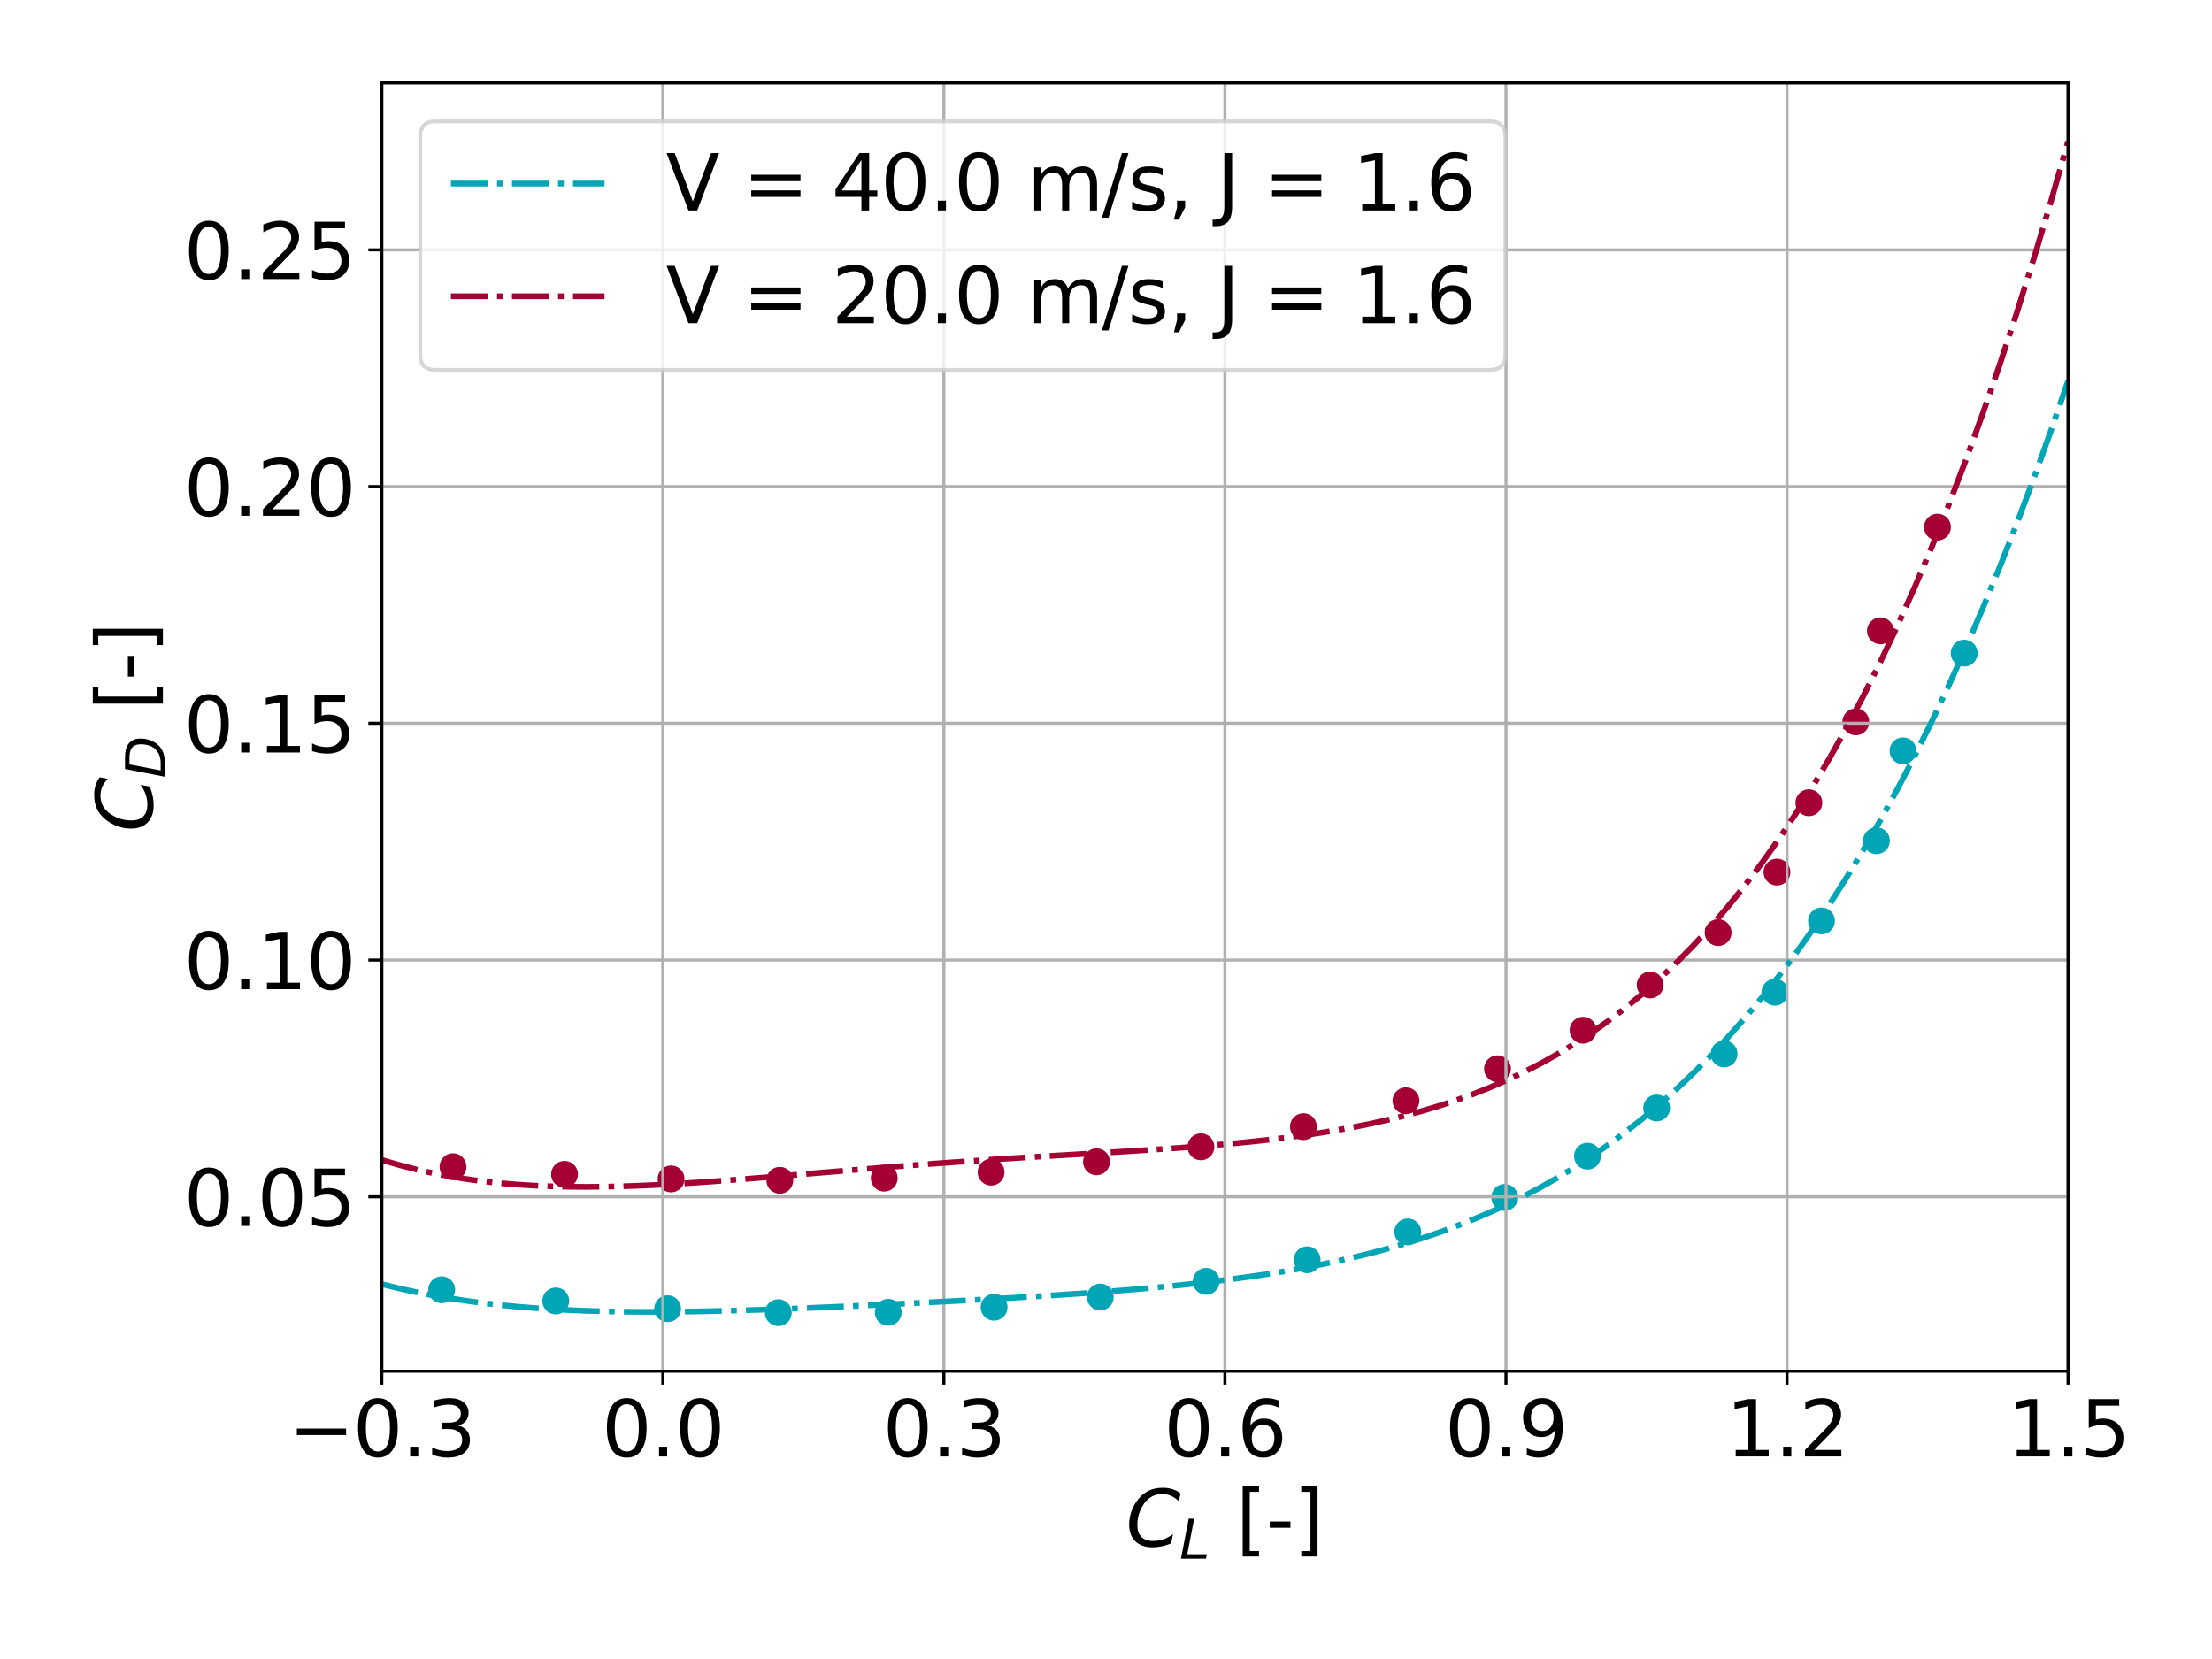 <?xml version="1.0" encoding="utf-8" standalone="no"?>
<!DOCTYPE svg PUBLIC "-//W3C//DTD SVG 1.1//EN"
  "http://www.w3.org/Graphics/SVG/1.1/DTD/svg11.dtd">
<svg xmlns:xlink="http://www.w3.org/1999/xlink" width="576pt" height="432pt" viewBox="0 0 576 432" xmlns="http://www.w3.org/2000/svg" version="1.1">
 <defs>
  <style type="text/css">*{stroke-linejoin: round; stroke-linecap: butt}</style>
 </defs>
 <g id="figure_1">
  <g id="patch_1">
   <path d="M 0 432 
L 576 432 
L 576 0 
L 0 0 
z
" style="fill: #ffffff"/>
  </g>
  <g id="axes_1">
   <g id="patch_2">
    <path d="M 99.416 357.064 
L 538.515 357.064 
L 538.515 21.6 
L 99.416 21.6 
z
" style="fill: #ffffff"/>
   </g>
   <g id="PathCollection_1">
    <defs>
     <path id="mec9d42a004" d="M 0 3 
C 0.796 3 1.559 2.684 2.121 2.121 
C 2.684 1.559 3 0.796 3 0 
C 3 -0.796 2.684 -1.559 2.121 -2.121 
C 1.559 -2.684 0.796 -3 0 -3 
C -0.796 -3 -1.559 -2.684 -2.121 -2.121 
C -2.684 -1.559 -3 -0.796 -3 0 
C -3 0.796 -2.684 1.559 -2.121 2.121 
C -1.559 2.684 -0.796 3 0 3 
z
" style="stroke: #00a6b6"/>
    </defs>
    <g clip-path="url(#p2a9dc2460b)">
     <use xlink:href="#mec9d42a004" x="85.468" y="332.177" style="fill: #00a6b6; stroke: #00a6b6"/>
     <use xlink:href="#mec9d42a004" x="115.017" y="335.854" style="fill: #00a6b6; stroke: #00a6b6"/>
     <use xlink:href="#mec9d42a004" x="144.726" y="338.768" style="fill: #00a6b6; stroke: #00a6b6"/>
     <use xlink:href="#mec9d42a004" x="173.843" y="340.794" style="fill: #00a6b6; stroke: #00a6b6"/>
     <use xlink:href="#mec9d42a004" x="202.671" y="341.816" style="fill: #00a6b6; stroke: #00a6b6"/>
     <use xlink:href="#mec9d42a004" x="231.299" y="341.72" style="fill: #00a6b6; stroke: #00a6b6"/>
     <use xlink:href="#mec9d42a004" x="258.857" y="340.401" style="fill: #00a6b6; stroke: #00a6b6"/>
     <use xlink:href="#mec9d42a004" x="286.512" y="337.748" style="fill: #00a6b6; stroke: #00a6b6"/>
     <use xlink:href="#mec9d42a004" x="314.08" y="333.662" style="fill: #00a6b6; stroke: #00a6b6"/>
     <use xlink:href="#mec9d42a004" x="340.379" y="328.041" style="fill: #00a6b6; stroke: #00a6b6"/>
     <use xlink:href="#mec9d42a004" x="366.58" y="320.785" style="fill: #00a6b6; stroke: #00a6b6"/>
     <use xlink:href="#mec9d42a004" x="391.822" y="311.805" style="fill: #00a6b6; stroke: #00a6b6"/>
     <use xlink:href="#mec9d42a004" x="413.372" y="301.058" style="fill: #00a6b6; stroke: #00a6b6"/>
     <use xlink:href="#mec9d42a004" x="431.383" y="288.513" style="fill: #00a6b6; stroke: #00a6b6"/>
     <use xlink:href="#mec9d42a004" x="448.946" y="274.441" style="fill: #00a6b6; stroke: #00a6b6"/>
     <use xlink:href="#mec9d42a004" x="462.185" y="258.37" style="fill: #00a6b6; stroke: #00a6b6"/>
     <use xlink:href="#mec9d42a004" x="474.314" y="239.809" style="fill: #00a6b6; stroke: #00a6b6"/>
     <use xlink:href="#mec9d42a004" x="488.621" y="218.926" style="fill: #00a6b6; stroke: #00a6b6"/>
     <use xlink:href="#mec9d42a004" x="495.54" y="195.522" style="fill: #00a6b6; stroke: #00a6b6"/>
     <use xlink:href="#mec9d42a004" x="511.475" y="170.079" style="fill: #00a6b6; stroke: #00a6b6"/>
    </g>
   </g>
   <g id="PathCollection_2">
    <defs>
     <path id="mfb748bb0a8" d="M 0 3 
C 0.796 3 1.559 2.684 2.121 2.121 
C 2.684 1.559 3 0.796 3 0 
C 3 -0.796 2.684 -1.559 2.121 -2.121 
C 1.559 -2.684 0.796 -3 0 -3 
C -0.796 -3 -1.559 -2.684 -2.121 -2.121 
C -2.684 -1.559 -3 -0.796 -3 0 
C -3 0.796 -2.684 1.559 -2.121 2.121 
C -1.559 2.684 -0.796 3 0 3 
z
" style="stroke: #a50034"/>
    </defs>
    <g clip-path="url(#p2a9dc2460b)">
     <use xlink:href="#mfb748bb0a8" x="88.667" y="301.114" style="fill: #a50034; stroke: #a50034"/>
     <use xlink:href="#mfb748bb0a8" x="117.959" y="303.81" style="fill: #a50034; stroke: #a50034"/>
     <use xlink:href="#mfb748bb0a8" x="147.006" y="305.787" style="fill: #a50034; stroke: #a50034"/>
     <use xlink:href="#mfb748bb0a8" x="174.743" y="306.988" style="fill: #a50034; stroke: #a50034"/>
     <use xlink:href="#mfb748bb0a8" x="203.057" y="307.347" style="fill: #a50034; stroke: #a50034"/>
     <use xlink:href="#mfb748bb0a8" x="230.253" y="306.78" style="fill: #a50034; stroke: #a50034"/>
     <use xlink:href="#mfb748bb0a8" x="258.078" y="305.218" style="fill: #a50034; stroke: #a50034"/>
     <use xlink:href="#mfb748bb0a8" x="285.521" y="302.53" style="fill: #a50034; stroke: #a50034"/>
     <use xlink:href="#mfb748bb0a8" x="312.718" y="298.626" style="fill: #a50034; stroke: #a50034"/>
     <use xlink:href="#mfb748bb0a8" x="339.409" y="293.374" style="fill: #a50034; stroke: #a50034"/>
     <use xlink:href="#mfb748bb0a8" x="366.108" y="286.636" style="fill: #a50034; stroke: #a50034"/>
     <use xlink:href="#mfb748bb0a8" x="389.947" y="278.308" style="fill: #a50034; stroke: #a50034"/>
     <use xlink:href="#mfb748bb0a8" x="412.221" y="268.269" style="fill: #a50034; stroke: #a50034"/>
     <use xlink:href="#mfb748bb0a8" x="429.695" y="256.478" style="fill: #a50034; stroke: #a50034"/>
     <use xlink:href="#mfb748bb0a8" x="447.393" y="242.844" style="fill: #a50034; stroke: #a50034"/>
     <use xlink:href="#mfb748bb0a8" x="462.716" y="227.097" style="fill: #a50034; stroke: #a50034"/>
     <use xlink:href="#mfb748bb0a8" x="471.027" y="209.035" style="fill: #a50034; stroke: #a50034"/>
     <use xlink:href="#mfb748bb0a8" x="483.242" y="187.979" style="fill: #a50034; stroke: #a50034"/>
     <use xlink:href="#mfb748bb0a8" x="489.656" y="164.272" style="fill: #a50034; stroke: #a50034"/>
     <use xlink:href="#mfb748bb0a8" x="504.511" y="137.268" style="fill: #a50034; stroke: #a50034"/>
    </g>
   </g>
   <g id="matplotlib.axis_1">
    <g id="xtick_1">
     <g id="line2d_1">
      <path d="M 99.416 357.064 
L 99.416 21.6 
" clip-path="url(#p2a9dc2460b)" style="fill: none; stroke: #b0b0b0; stroke-width: 0.8; stroke-linecap: square"/>
     </g>
     <g id="line2d_2">
      <defs>
       <path id="mb335ca94fd" d="M 0 0 
L 0 3.5 
" style="stroke: #000000; stroke-width: 0.8"/>
      </defs>
      <g>
       <use xlink:href="#mb335ca94fd" x="99.416" y="357.064" style="stroke: #000000; stroke-width: 0.8"/>
      </g>
     </g>
     <g id="text_1">
      <!-- −0.3 -->
      <g transform="translate(75.133 379.261) scale(0.2 -0.2)">
       <defs>
        <path id="DejaVuSans-2212" d="M 678 2272 
L 4684 2272 
L 4684 1741 
L 678 1741 
L 678 2272 
z
" transform="scale(0.016)"/>
        <path id="DejaVuSans-30" d="M 2034 4250 
Q 1547 4250 1301 3770 
Q 1056 3291 1056 2328 
Q 1056 1369 1301 889 
Q 1547 409 2034 409 
Q 2525 409 2770 889 
Q 3016 1369 3016 2328 
Q 3016 3291 2770 3770 
Q 2525 4250 2034 4250 
z
M 2034 4750 
Q 2819 4750 3233 4129 
Q 3647 3509 3647 2328 
Q 3647 1150 3233 529 
Q 2819 -91 2034 -91 
Q 1250 -91 836 529 
Q 422 1150 422 2328 
Q 422 3509 836 4129 
Q 1250 4750 2034 4750 
z
" transform="scale(0.016)"/>
        <path id="DejaVuSans-2e" d="M 684 794 
L 1344 794 
L 1344 0 
L 684 0 
L 684 794 
z
" transform="scale(0.016)"/>
        <path id="DejaVuSans-33" d="M 2597 2516 
Q 3050 2419 3304 2112 
Q 3559 1806 3559 1356 
Q 3559 666 3084 287 
Q 2609 -91 1734 -91 
Q 1441 -91 1130 -33 
Q 819 25 488 141 
L 488 750 
Q 750 597 1062 519 
Q 1375 441 1716 441 
Q 2309 441 2620 675 
Q 2931 909 2931 1356 
Q 2931 1769 2642 2001 
Q 2353 2234 1838 2234 
L 1294 2234 
L 1294 2753 
L 1863 2753 
Q 2328 2753 2575 2939 
Q 2822 3125 2822 3475 
Q 2822 3834 2567 4026 
Q 2313 4219 1838 4219 
Q 1578 4219 1281 4162 
Q 984 4106 628 3988 
L 628 4550 
Q 988 4650 1302 4700 
Q 1616 4750 1894 4750 
Q 2613 4750 3031 4423 
Q 3450 4097 3450 3541 
Q 3450 3153 3228 2886 
Q 3006 2619 2597 2516 
z
" transform="scale(0.016)"/>
       </defs>
       <use xlink:href="#DejaVuSans-2212"/>
       <use xlink:href="#DejaVuSans-30" x="83.789"/>
       <use xlink:href="#DejaVuSans-2e" x="147.412"/>
       <use xlink:href="#DejaVuSans-33" x="179.199"/>
      </g>
     </g>
    </g>
    <g id="xtick_2">
     <g id="line2d_3">
      <path d="M 172.599 357.064 
L 172.599 21.6 
" clip-path="url(#p2a9dc2460b)" style="fill: none; stroke: #b0b0b0; stroke-width: 0.8; stroke-linecap: square"/>
     </g>
     <g id="line2d_4">
      <g>
       <use xlink:href="#mb335ca94fd" x="172.599" y="357.064" style="stroke: #000000; stroke-width: 0.8"/>
      </g>
     </g>
     <g id="text_2">
      <!-- 0.0 -->
      <g transform="translate(156.696 379.261) scale(0.2 -0.2)">
       <use xlink:href="#DejaVuSans-30"/>
       <use xlink:href="#DejaVuSans-2e" x="63.623"/>
       <use xlink:href="#DejaVuSans-30" x="95.41"/>
      </g>
     </g>
    </g>
    <g id="xtick_3">
     <g id="line2d_5">
      <path d="M 245.782 357.064 
L 245.782 21.6 
" clip-path="url(#p2a9dc2460b)" style="fill: none; stroke: #b0b0b0; stroke-width: 0.8; stroke-linecap: square"/>
     </g>
     <g id="line2d_6">
      <g>
       <use xlink:href="#mb335ca94fd" x="245.782" y="357.064" style="stroke: #000000; stroke-width: 0.8"/>
      </g>
     </g>
     <g id="text_3">
      <!-- 0.3 -->
      <g transform="translate(229.879 379.261) scale(0.2 -0.2)">
       <use xlink:href="#DejaVuSans-30"/>
       <use xlink:href="#DejaVuSans-2e" x="63.623"/>
       <use xlink:href="#DejaVuSans-33" x="95.41"/>
      </g>
     </g>
    </g>
    <g id="xtick_4">
     <g id="line2d_7">
      <path d="M 318.966 357.064 
L 318.966 21.6 
" clip-path="url(#p2a9dc2460b)" style="fill: none; stroke: #b0b0b0; stroke-width: 0.8; stroke-linecap: square"/>
     </g>
     <g id="line2d_8">
      <g>
       <use xlink:href="#mb335ca94fd" x="318.966" y="357.064" style="stroke: #000000; stroke-width: 0.8"/>
      </g>
     </g>
     <g id="text_4">
      <!-- 0.6 -->
      <g transform="translate(303.062 379.261) scale(0.2 -0.2)">
       <defs>
        <path id="DejaVuSans-36" d="M 2113 2584 
Q 1688 2584 1439 2293 
Q 1191 2003 1191 1497 
Q 1191 994 1439 701 
Q 1688 409 2113 409 
Q 2538 409 2786 701 
Q 3034 994 3034 1497 
Q 3034 2003 2786 2293 
Q 2538 2584 2113 2584 
z
M 3366 4563 
L 3366 3988 
Q 3128 4100 2886 4159 
Q 2644 4219 2406 4219 
Q 1781 4219 1451 3797 
Q 1122 3375 1075 2522 
Q 1259 2794 1537 2939 
Q 1816 3084 2150 3084 
Q 2853 3084 3261 2657 
Q 3669 2231 3669 1497 
Q 3669 778 3244 343 
Q 2819 -91 2113 -91 
Q 1303 -91 875 529 
Q 447 1150 447 2328 
Q 447 3434 972 4092 
Q 1497 4750 2381 4750 
Q 2619 4750 2861 4703 
Q 3103 4656 3366 4563 
z
" transform="scale(0.016)"/>
       </defs>
       <use xlink:href="#DejaVuSans-30"/>
       <use xlink:href="#DejaVuSans-2e" x="63.623"/>
       <use xlink:href="#DejaVuSans-36" x="95.41"/>
      </g>
     </g>
    </g>
    <g id="xtick_5">
     <g id="line2d_9">
      <path d="M 392.149 357.064 
L 392.149 21.6 
" clip-path="url(#p2a9dc2460b)" style="fill: none; stroke: #b0b0b0; stroke-width: 0.8; stroke-linecap: square"/>
     </g>
     <g id="line2d_10">
      <g>
       <use xlink:href="#mb335ca94fd" x="392.149" y="357.064" style="stroke: #000000; stroke-width: 0.8"/>
      </g>
     </g>
     <g id="text_5">
      <!-- 0.9 -->
      <g transform="translate(376.246 379.261) scale(0.2 -0.2)">
       <defs>
        <path id="DejaVuSans-39" d="M 703 97 
L 703 672 
Q 941 559 1184 500 
Q 1428 441 1663 441 
Q 2288 441 2617 861 
Q 2947 1281 2994 2138 
Q 2813 1869 2534 1725 
Q 2256 1581 1919 1581 
Q 1219 1581 811 2004 
Q 403 2428 403 3163 
Q 403 3881 828 4315 
Q 1253 4750 1959 4750 
Q 2769 4750 3195 4129 
Q 3622 3509 3622 2328 
Q 3622 1225 3098 567 
Q 2575 -91 1691 -91 
Q 1453 -91 1209 -44 
Q 966 3 703 97 
z
M 1959 2075 
Q 2384 2075 2632 2365 
Q 2881 2656 2881 3163 
Q 2881 3666 2632 3958 
Q 2384 4250 1959 4250 
Q 1534 4250 1286 3958 
Q 1038 3666 1038 3163 
Q 1038 2656 1286 2365 
Q 1534 2075 1959 2075 
z
" transform="scale(0.016)"/>
       </defs>
       <use xlink:href="#DejaVuSans-30"/>
       <use xlink:href="#DejaVuSans-2e" x="63.623"/>
       <use xlink:href="#DejaVuSans-39" x="95.41"/>
      </g>
     </g>
    </g>
    <g id="xtick_6">
     <g id="line2d_11">
      <path d="M 465.332 357.064 
L 465.332 21.6 
" clip-path="url(#p2a9dc2460b)" style="fill: none; stroke: #b0b0b0; stroke-width: 0.8; stroke-linecap: square"/>
     </g>
     <g id="line2d_12">
      <g>
       <use xlink:href="#mb335ca94fd" x="465.332" y="357.064" style="stroke: #000000; stroke-width: 0.8"/>
      </g>
     </g>
     <g id="text_6">
      <!-- 1.2 -->
      <g transform="translate(449.429 379.261) scale(0.2 -0.2)">
       <defs>
        <path id="DejaVuSans-31" d="M 794 531 
L 1825 531 
L 1825 4091 
L 703 3866 
L 703 4441 
L 1819 4666 
L 2450 4666 
L 2450 531 
L 3481 531 
L 3481 0 
L 794 0 
L 794 531 
z
" transform="scale(0.016)"/>
        <path id="DejaVuSans-32" d="M 1228 531 
L 3431 531 
L 3431 0 
L 469 0 
L 469 531 
Q 828 903 1448 1529 
Q 2069 2156 2228 2338 
Q 2531 2678 2651 2914 
Q 2772 3150 2772 3378 
Q 2772 3750 2511 3984 
Q 2250 4219 1831 4219 
Q 1534 4219 1204 4116 
Q 875 4013 500 3803 
L 500 4441 
Q 881 4594 1212 4672 
Q 1544 4750 1819 4750 
Q 2544 4750 2975 4387 
Q 3406 4025 3406 3419 
Q 3406 3131 3298 2873 
Q 3191 2616 2906 2266 
Q 2828 2175 2409 1742 
Q 1991 1309 1228 531 
z
" transform="scale(0.016)"/>
       </defs>
       <use xlink:href="#DejaVuSans-31"/>
       <use xlink:href="#DejaVuSans-2e" x="63.623"/>
       <use xlink:href="#DejaVuSans-32" x="95.41"/>
      </g>
     </g>
    </g>
    <g id="xtick_7">
     <g id="line2d_13">
      <path d="M 538.515 357.064 
L 538.515 21.6 
" clip-path="url(#p2a9dc2460b)" style="fill: none; stroke: #b0b0b0; stroke-width: 0.8; stroke-linecap: square"/>
     </g>
     <g id="line2d_14">
      <g>
       <use xlink:href="#mb335ca94fd" x="538.515" y="357.064" style="stroke: #000000; stroke-width: 0.8"/>
      </g>
     </g>
     <g id="text_7">
      <!-- 1.5 -->
      <g transform="translate(522.612 379.261) scale(0.2 -0.2)">
       <defs>
        <path id="DejaVuSans-35" d="M 691 4666 
L 3169 4666 
L 3169 4134 
L 1269 4134 
L 1269 2991 
Q 1406 3038 1543 3061 
Q 1681 3084 1819 3084 
Q 2600 3084 3056 2656 
Q 3513 2228 3513 1497 
Q 3513 744 3044 326 
Q 2575 -91 1722 -91 
Q 1428 -91 1123 -41 
Q 819 9 494 109 
L 494 744 
Q 775 591 1075 516 
Q 1375 441 1709 441 
Q 2250 441 2565 725 
Q 2881 1009 2881 1497 
Q 2881 1984 2565 2268 
Q 2250 2553 1709 2553 
Q 1456 2553 1204 2497 
Q 953 2441 691 2322 
L 691 4666 
z
" transform="scale(0.016)"/>
       </defs>
       <use xlink:href="#DejaVuSans-31"/>
       <use xlink:href="#DejaVuSans-2e" x="63.623"/>
       <use xlink:href="#DejaVuSans-35" x="95.41"/>
      </g>
     </g>
    </g>
    <g id="text_8">
     <!-- $C_L$ [-] -->
     <g transform="translate(293.166 402.617) scale(0.2 -0.2)">
      <defs>
       <path id="DejaVuSans-Oblique-43" d="M 4447 4306 
L 4319 3641 
Q 4019 3944 3683 4091 
Q 3347 4238 2956 4238 
Q 2422 4238 2017 3981 
Q 1613 3725 1319 3200 
Q 1131 2863 1032 2486 
Q 934 2109 934 1728 
Q 934 1091 1264 756 
Q 1594 422 2222 422 
Q 2656 422 3056 561 
Q 3456 700 3834 978 
L 3688 231 
Q 3316 72 2936 -9 
Q 2556 -91 2175 -91 
Q 1278 -91 773 396 
Q 269 884 269 1753 
Q 269 2309 461 2846 
Q 653 3384 1013 3828 
Q 1394 4300 1883 4525 
Q 2372 4750 3022 4750 
Q 3422 4750 3780 4639 
Q 4138 4528 4447 4306 
z
" transform="scale(0.016)"/>
       <path id="DejaVuSans-Oblique-4c" d="M 1075 4666 
L 1709 4666 
L 909 525 
L 3181 525 
L 3078 0 
L 172 0 
L 1075 4666 
z
" transform="scale(0.016)"/>
       <path id="DejaVuSans-20" transform="scale(0.016)"/>
       <path id="DejaVuSans-5b" d="M 550 4863 
L 1875 4863 
L 1875 4416 
L 1125 4416 
L 1125 -397 
L 1875 -397 
L 1875 -844 
L 550 -844 
L 550 4863 
z
" transform="scale(0.016)"/>
       <path id="DejaVuSans-2d" d="M 313 2009 
L 1997 2009 
L 1997 1497 
L 313 1497 
L 313 2009 
z
" transform="scale(0.016)"/>
       <path id="DejaVuSans-5d" d="M 1947 4863 
L 1947 -844 
L 622 -844 
L 622 -397 
L 1369 -397 
L 1369 4416 
L 622 4416 
L 622 4863 
L 1947 4863 
z
" transform="scale(0.016)"/>
      </defs>
      <use xlink:href="#DejaVuSans-Oblique-43" transform="translate(0 0.016)"/>
      <use xlink:href="#DejaVuSans-Oblique-4c" transform="translate(69.824 -16.391) scale(0.7)"/>
      <use xlink:href="#DejaVuSans-20" transform="translate(111.558 0.016)"/>
      <use xlink:href="#DejaVuSans-5b" transform="translate(143.345 0.016)"/>
      <use xlink:href="#DejaVuSans-2d" transform="translate(182.358 0.016)"/>
      <use xlink:href="#DejaVuSans-5d" transform="translate(218.442 0.016)"/>
     </g>
    </g>
   </g>
   <g id="matplotlib.axis_2">
    <g id="ytick_1">
     <g id="line2d_15">
      <path d="M 99.416 311.633 
L 538.515 311.633 
" clip-path="url(#p2a9dc2460b)" style="fill: none; stroke: #b0b0b0; stroke-width: 0.8; stroke-linecap: square"/>
     </g>
     <g id="line2d_16">
      <defs>
       <path id="m576cc1920a" d="M 0 0 
L -3.5 0 
" style="stroke: #000000; stroke-width: 0.8"/>
      </defs>
      <g>
       <use xlink:href="#m576cc1920a" x="99.416" y="311.633" style="stroke: #000000; stroke-width: 0.8"/>
      </g>
     </g>
     <g id="text_9">
      <!-- 0.05 -->
      <g transform="translate(47.885 319.232) scale(0.2 -0.2)">
       <use xlink:href="#DejaVuSans-30"/>
       <use xlink:href="#DejaVuSans-2e" x="63.623"/>
       <use xlink:href="#DejaVuSans-30" x="95.41"/>
       <use xlink:href="#DejaVuSans-35" x="159.033"/>
      </g>
     </g>
    </g>
    <g id="ytick_2">
     <g id="line2d_17">
      <path d="M 99.416 249.992 
L 538.515 249.992 
" clip-path="url(#p2a9dc2460b)" style="fill: none; stroke: #b0b0b0; stroke-width: 0.8; stroke-linecap: square"/>
     </g>
     <g id="line2d_18">
      <g>
       <use xlink:href="#m576cc1920a" x="99.416" y="249.992" style="stroke: #000000; stroke-width: 0.8"/>
      </g>
     </g>
     <g id="text_10">
      <!-- 0.10 -->
      <g transform="translate(47.885 257.59) scale(0.2 -0.2)">
       <use xlink:href="#DejaVuSans-30"/>
       <use xlink:href="#DejaVuSans-2e" x="63.623"/>
       <use xlink:href="#DejaVuSans-31" x="95.41"/>
       <use xlink:href="#DejaVuSans-30" x="159.033"/>
      </g>
     </g>
    </g>
    <g id="ytick_3">
     <g id="line2d_19">
      <path d="M 99.416 188.351 
L 538.515 188.351 
" clip-path="url(#p2a9dc2460b)" style="fill: none; stroke: #b0b0b0; stroke-width: 0.8; stroke-linecap: square"/>
     </g>
     <g id="line2d_20">
      <g>
       <use xlink:href="#m576cc1920a" x="99.416" y="188.351" style="stroke: #000000; stroke-width: 0.8"/>
      </g>
     </g>
     <g id="text_11">
      <!-- 0.15 -->
      <g transform="translate(47.885 195.949) scale(0.2 -0.2)">
       <use xlink:href="#DejaVuSans-30"/>
       <use xlink:href="#DejaVuSans-2e" x="63.623"/>
       <use xlink:href="#DejaVuSans-31" x="95.41"/>
       <use xlink:href="#DejaVuSans-35" x="159.033"/>
      </g>
     </g>
    </g>
    <g id="ytick_4">
     <g id="line2d_21">
      <path d="M 99.416 126.71 
L 538.515 126.71 
" clip-path="url(#p2a9dc2460b)" style="fill: none; stroke: #b0b0b0; stroke-width: 0.8; stroke-linecap: square"/>
     </g>
     <g id="line2d_22">
      <g>
       <use xlink:href="#m576cc1920a" x="99.416" y="126.71" style="stroke: #000000; stroke-width: 0.8"/>
      </g>
     </g>
     <g id="text_12">
      <!-- 0.20 -->
      <g transform="translate(47.885 134.308) scale(0.2 -0.2)">
       <use xlink:href="#DejaVuSans-30"/>
       <use xlink:href="#DejaVuSans-2e" x="63.623"/>
       <use xlink:href="#DejaVuSans-32" x="95.41"/>
       <use xlink:href="#DejaVuSans-30" x="159.033"/>
      </g>
     </g>
    </g>
    <g id="ytick_5">
     <g id="line2d_23">
      <path d="M 99.416 65.068 
L 538.515 65.068 
" clip-path="url(#p2a9dc2460b)" style="fill: none; stroke: #b0b0b0; stroke-width: 0.8; stroke-linecap: square"/>
     </g>
     <g id="line2d_24">
      <g>
       <use xlink:href="#m576cc1920a" x="99.416" y="65.068" style="stroke: #000000; stroke-width: 0.8"/>
      </g>
     </g>
     <g id="text_13">
      <!-- 0.25 -->
      <g transform="translate(47.885 72.667) scale(0.2 -0.2)">
       <use xlink:href="#DejaVuSans-30"/>
       <use xlink:href="#DejaVuSans-2e" x="63.623"/>
       <use xlink:href="#DejaVuSans-32" x="95.41"/>
       <use xlink:href="#DejaVuSans-35" x="159.033"/>
      </g>
     </g>
    </g>
    <g id="text_14">
     <!-- $C_D$ [-] -->
     <g transform="translate(39.725 216.632) rotate(-90) scale(0.2 -0.2)">
      <defs>
       <path id="DejaVuSans-Oblique-44" d="M 1081 4666 
L 2438 4666 
Q 3519 4666 4070 4208 
Q 4622 3750 4622 2847 
Q 4622 2250 4412 1698 
Q 4203 1147 3834 769 
Q 3463 381 2891 190 
Q 2319 0 1538 0 
L 172 0 
L 1081 4666 
z
M 1613 4147 
L 909 519 
L 1734 519 
Q 2794 519 3375 1128 
Q 3956 1738 3956 2847 
Q 3956 3519 3581 3833 
Q 3206 4147 2406 4147 
L 1613 4147 
z
" transform="scale(0.016)"/>
      </defs>
      <use xlink:href="#DejaVuSans-Oblique-43" transform="translate(0 0.016)"/>
      <use xlink:href="#DejaVuSans-Oblique-44" transform="translate(69.824 -16.391) scale(0.7)"/>
      <use xlink:href="#DejaVuSans-20" transform="translate(126.46 0.016)"/>
      <use xlink:href="#DejaVuSans-5b" transform="translate(158.247 0.016)"/>
      <use xlink:href="#DejaVuSans-2d" transform="translate(197.261 0.016)"/>
      <use xlink:href="#DejaVuSans-5d" transform="translate(233.345 0.016)"/>
     </g>
    </g>
   </g>
   <g id="line2d_25">
    <path d="M 99.416 334.394 
L 103.851 335.482 
L 108.287 336.455 
L 112.722 337.321 
L 117.157 338.086 
L 121.593 338.757 
L 126.028 339.341 
L 130.463 339.843 
L 134.899 340.27 
L 139.334 340.627 
L 143.769 340.92 
L 148.205 341.154 
L 152.64 341.335 
L 157.075 341.466 
L 161.511 341.552 
L 165.946 341.598 
L 170.381 341.607 
L 174.817 341.584 
L 179.252 341.532 
L 183.688 341.454 
L 188.123 341.353 
L 192.558 341.233 
L 196.994 341.095 
L 201.429 340.942 
L 205.864 340.776 
L 210.3 340.6 
L 214.735 340.413 
L 219.17 340.219 
L 223.606 340.018 
L 228.041 339.81 
L 232.476 339.597 
L 236.912 339.379 
L 241.347 339.157 
L 245.782 338.929 
L 250.218 338.696 
L 254.653 338.457 
L 259.088 338.211 
L 263.524 337.957 
L 267.959 337.695 
L 272.394 337.422 
L 276.83 337.136 
L 281.265 336.836 
L 285.7 336.519 
L 290.136 336.184 
L 294.571 335.826 
L 299.006 335.443 
L 303.442 335.032 
L 307.877 334.59 
L 312.312 334.112 
L 316.748 333.595 
L 321.183 333.034 
L 325.619 332.426 
L 330.054 331.764 
L 334.489 331.045 
L 338.925 330.264 
L 343.36 329.414 
L 347.795 328.49 
L 352.231 327.487 
L 356.666 326.398 
L 361.101 325.217 
L 365.537 323.936 
L 369.972 322.55 
L 374.407 321.052 
L 378.843 319.433 
L 383.278 317.686 
L 387.713 315.804 
L 392.149 313.778 
L 396.584 311.6 
L 401.019 309.261 
L 405.455 306.754 
L 409.89 304.067 
L 414.325 301.194 
L 418.761 298.122 
L 423.196 294.844 
L 427.631 291.349 
L 432.067 287.627 
L 436.502 283.667 
L 440.937 279.459 
L 445.373 274.991 
L 449.808 270.253 
L 454.243 265.232 
L 458.679 259.918 
L 463.114 254.298 
L 467.55 248.36 
L 471.985 242.091 
L 476.42 235.48 
L 480.856 228.512 
L 485.291 221.176 
L 489.726 213.457 
L 494.162 205.341 
L 498.597 196.816 
L 503.032 187.867 
L 507.468 178.479 
L 511.903 168.638 
L 516.338 158.328 
L 520.774 147.536 
L 525.209 136.246 
L 529.644 124.441 
L 534.08 112.107 
L 538.515 99.227 
" clip-path="url(#p2a9dc2460b)" style="fill: none; stroke-dasharray: 9.6,2.4,1.5,2.4; stroke-dashoffset: 0; stroke: #00a6b6; stroke-width: 1.5"/>
   </g>
   <g id="line2d_26">
    <path d="M 99.416 302.037 
L 103.851 303.348 
L 108.287 304.494 
L 112.722 305.485 
L 117.157 306.331 
L 121.593 307.044 
L 126.028 307.632 
L 130.463 308.105 
L 134.899 308.472 
L 139.334 308.742 
L 143.769 308.923 
L 148.205 309.024 
L 152.64 309.051 
L 157.075 309.013 
L 161.511 308.917 
L 165.946 308.769 
L 170.381 308.575 
L 174.817 308.342 
L 179.252 308.074 
L 183.688 307.779 
L 188.123 307.46 
L 192.558 307.122 
L 196.994 306.769 
L 201.429 306.406 
L 205.864 306.036 
L 210.3 305.663 
L 214.735 305.288 
L 219.17 304.916 
L 223.606 304.547 
L 228.041 304.185 
L 232.476 303.83 
L 236.912 303.484 
L 241.347 303.148 
L 245.782 302.822 
L 250.218 302.507 
L 254.653 302.202 
L 259.088 301.907 
L 263.524 301.621 
L 267.959 301.343 
L 272.394 301.072 
L 276.83 300.805 
L 281.265 300.541 
L 285.7 300.276 
L 290.136 300.009 
L 294.571 299.735 
L 299.006 299.452 
L 303.442 299.155 
L 307.877 298.841 
L 312.312 298.504 
L 316.748 298.14 
L 321.183 297.743 
L 325.619 297.308 
L 330.054 296.829 
L 334.489 296.3 
L 338.925 295.714 
L 343.36 295.065 
L 347.795 294.344 
L 352.231 293.544 
L 356.666 292.657 
L 361.101 291.676 
L 365.537 290.59 
L 369.972 289.392 
L 374.407 288.072 
L 378.843 286.62 
L 383.278 285.027 
L 387.713 283.281 
L 392.149 281.372 
L 396.584 279.289 
L 401.019 277.022 
L 405.455 274.557 
L 409.89 271.883 
L 414.325 268.987 
L 418.761 265.857 
L 423.196 262.48 
L 427.631 258.842 
L 432.067 254.93 
L 436.502 250.728 
L 440.937 246.224 
L 445.373 241.402 
L 449.808 236.246 
L 454.243 230.742 
L 458.679 224.874 
L 463.114 218.625 
L 467.55 211.979 
L 471.985 204.919 
L 476.42 197.428 
L 480.856 189.488 
L 485.291 181.082 
L 489.726 172.191 
L 494.162 162.797 
L 498.597 152.88 
L 503.032 142.423 
L 507.468 131.404 
L 511.903 119.804 
L 516.338 107.603 
L 520.774 94.781 
L 525.209 81.315 
L 529.644 67.186 
L 534.08 52.371 
L 538.515 36.848 
" clip-path="url(#p2a9dc2460b)" style="fill: none; stroke-dasharray: 9.6,2.4,1.5,2.4; stroke-dashoffset: 0; stroke: #a50034; stroke-width: 1.5"/>
   </g>
   <g id="patch_3">
    <path d="M 99.416 357.064 
L 99.416 21.6 
" style="fill: none; stroke: #000000; stroke-width: 0.8; stroke-linejoin: miter; stroke-linecap: square"/>
   </g>
   <g id="patch_4">
    <path d="M 538.515 357.064 
L 538.515 21.6 
" style="fill: none; stroke: #000000; stroke-width: 0.8; stroke-linejoin: miter; stroke-linecap: square"/>
   </g>
   <g id="patch_5">
    <path d="M 99.416 357.064 
L 538.515 357.064 
" style="fill: none; stroke: #000000; stroke-width: 0.8; stroke-linejoin: miter; stroke-linecap: square"/>
   </g>
   <g id="patch_6">
    <path d="M 99.416 21.6 
L 538.515 21.6 
" style="fill: none; stroke: #000000; stroke-width: 0.8; stroke-linejoin: miter; stroke-linecap: square"/>
   </g>
   <g id="legend_1">
    <g id="patch_7">
     <path d="M 113.416 96.312 
L 387.985 96.312 
Q 391.985 96.312 391.985 92.312 
L 391.985 35.6 
Q 391.985 31.6 387.985 31.6 
L 113.416 31.6 
Q 109.416 31.6 109.416 35.6 
L 109.416 92.312 
Q 109.416 96.312 113.416 96.312 
z
" style="fill: #ffffff; opacity: 0.8; stroke: #cccccc; stroke-linejoin: miter"/>
    </g>
    <g id="line2d_27">
     <path d="M 117.416 47.797 
L 137.416 47.797 
L 157.416 47.797 
" style="fill: none; stroke-dasharray: 9.6,2.4,1.5,2.4; stroke-dashoffset: 0; stroke: #00a6b6; stroke-width: 1.5"/>
    </g>
    <g id="text_15">
     <!-- V = 40.0 m/s, J = 1.6 -->
     <g transform="translate(173.416 54.797) scale(0.2 -0.2)">
      <defs>
       <path id="DejaVuSans-56" d="M 1831 0 
L 50 4666 
L 709 4666 
L 2188 738 
L 3669 4666 
L 4325 4666 
L 2547 0 
L 1831 0 
z
" transform="scale(0.016)"/>
       <path id="DejaVuSans-3d" d="M 678 2906 
L 4684 2906 
L 4684 2381 
L 678 2381 
L 678 2906 
z
M 678 1631 
L 4684 1631 
L 4684 1100 
L 678 1100 
L 678 1631 
z
" transform="scale(0.016)"/>
       <path id="DejaVuSans-34" d="M 2419 4116 
L 825 1625 
L 2419 1625 
L 2419 4116 
z
M 2253 4666 
L 3047 4666 
L 3047 1625 
L 3713 1625 
L 3713 1100 
L 3047 1100 
L 3047 0 
L 2419 0 
L 2419 1100 
L 313 1100 
L 313 1709 
L 2253 4666 
z
" transform="scale(0.016)"/>
       <path id="DejaVuSans-6d" d="M 3328 2828 
Q 3544 3216 3844 3400 
Q 4144 3584 4550 3584 
Q 5097 3584 5394 3201 
Q 5691 2819 5691 2113 
L 5691 0 
L 5113 0 
L 5113 2094 
Q 5113 2597 4934 2840 
Q 4756 3084 4391 3084 
Q 3944 3084 3684 2787 
Q 3425 2491 3425 1978 
L 3425 0 
L 2847 0 
L 2847 2094 
Q 2847 2600 2669 2842 
Q 2491 3084 2119 3084 
Q 1678 3084 1418 2786 
Q 1159 2488 1159 1978 
L 1159 0 
L 581 0 
L 581 3500 
L 1159 3500 
L 1159 2956 
Q 1356 3278 1631 3431 
Q 1906 3584 2284 3584 
Q 2666 3584 2933 3390 
Q 3200 3197 3328 2828 
z
" transform="scale(0.016)"/>
       <path id="DejaVuSans-2f" d="M 1625 4666 
L 2156 4666 
L 531 -594 
L 0 -594 
L 1625 4666 
z
" transform="scale(0.016)"/>
       <path id="DejaVuSans-73" d="M 2834 3397 
L 2834 2853 
Q 2591 2978 2328 3040 
Q 2066 3103 1784 3103 
Q 1356 3103 1142 2972 
Q 928 2841 928 2578 
Q 928 2378 1081 2264 
Q 1234 2150 1697 2047 
L 1894 2003 
Q 2506 1872 2764 1633 
Q 3022 1394 3022 966 
Q 3022 478 2636 193 
Q 2250 -91 1575 -91 
Q 1294 -91 989 -36 
Q 684 19 347 128 
L 347 722 
Q 666 556 975 473 
Q 1284 391 1588 391 
Q 1994 391 2212 530 
Q 2431 669 2431 922 
Q 2431 1156 2273 1281 
Q 2116 1406 1581 1522 
L 1381 1569 
Q 847 1681 609 1914 
Q 372 2147 372 2553 
Q 372 3047 722 3315 
Q 1072 3584 1716 3584 
Q 2034 3584 2315 3537 
Q 2597 3491 2834 3397 
z
" transform="scale(0.016)"/>
       <path id="DejaVuSans-2c" d="M 750 794 
L 1409 794 
L 1409 256 
L 897 -744 
L 494 -744 
L 750 256 
L 750 794 
z
" transform="scale(0.016)"/>
       <path id="DejaVuSans-4a" d="M 628 4666 
L 1259 4666 
L 1259 325 
Q 1259 -519 939 -900 
Q 619 -1281 -91 -1281 
L -331 -1281 
L -331 -750 
L -134 -750 
Q 284 -750 456 -515 
Q 628 -281 628 325 
L 628 4666 
z
" transform="scale(0.016)"/>
      </defs>
      <use xlink:href="#DejaVuSans-56"/>
      <use xlink:href="#DejaVuSans-20" x="68.408"/>
      <use xlink:href="#DejaVuSans-3d" x="100.195"/>
      <use xlink:href="#DejaVuSans-20" x="183.984"/>
      <use xlink:href="#DejaVuSans-34" x="215.771"/>
      <use xlink:href="#DejaVuSans-30" x="279.395"/>
      <use xlink:href="#DejaVuSans-2e" x="343.018"/>
      <use xlink:href="#DejaVuSans-30" x="374.805"/>
      <use xlink:href="#DejaVuSans-20" x="438.428"/>
      <use xlink:href="#DejaVuSans-6d" x="470.215"/>
      <use xlink:href="#DejaVuSans-2f" x="567.627"/>
      <use xlink:href="#DejaVuSans-73" x="601.318"/>
      <use xlink:href="#DejaVuSans-2c" x="653.418"/>
      <use xlink:href="#DejaVuSans-20" x="685.205"/>
      <use xlink:href="#DejaVuSans-4a" x="716.992"/>
      <use xlink:href="#DejaVuSans-20" x="746.484"/>
      <use xlink:href="#DejaVuSans-3d" x="778.271"/>
      <use xlink:href="#DejaVuSans-20" x="862.061"/>
      <use xlink:href="#DejaVuSans-31" x="893.848"/>
      <use xlink:href="#DejaVuSans-2e" x="957.471"/>
      <use xlink:href="#DejaVuSans-36" x="989.258"/>
     </g>
    </g>
    <g id="line2d_28">
     <path d="M 117.416 77.153 
L 137.416 77.153 
L 157.416 77.153 
" style="fill: none; stroke-dasharray: 9.6,2.4,1.5,2.4; stroke-dashoffset: 0; stroke: #a50034; stroke-width: 1.5"/>
    </g>
    <g id="text_16">
     <!-- V = 20.0 m/s, J = 1.6 -->
     <g transform="translate(173.416 84.153) scale(0.2 -0.2)">
      <use xlink:href="#DejaVuSans-56"/>
      <use xlink:href="#DejaVuSans-20" x="68.408"/>
      <use xlink:href="#DejaVuSans-3d" x="100.195"/>
      <use xlink:href="#DejaVuSans-20" x="183.984"/>
      <use xlink:href="#DejaVuSans-32" x="215.771"/>
      <use xlink:href="#DejaVuSans-30" x="279.395"/>
      <use xlink:href="#DejaVuSans-2e" x="343.018"/>
      <use xlink:href="#DejaVuSans-30" x="374.805"/>
      <use xlink:href="#DejaVuSans-20" x="438.428"/>
      <use xlink:href="#DejaVuSans-6d" x="470.215"/>
      <use xlink:href="#DejaVuSans-2f" x="567.627"/>
      <use xlink:href="#DejaVuSans-73" x="601.318"/>
      <use xlink:href="#DejaVuSans-2c" x="653.418"/>
      <use xlink:href="#DejaVuSans-20" x="685.205"/>
      <use xlink:href="#DejaVuSans-4a" x="716.992"/>
      <use xlink:href="#DejaVuSans-20" x="746.484"/>
      <use xlink:href="#DejaVuSans-3d" x="778.271"/>
      <use xlink:href="#DejaVuSans-20" x="862.061"/>
      <use xlink:href="#DejaVuSans-31" x="893.848"/>
      <use xlink:href="#DejaVuSans-2e" x="957.471"/>
      <use xlink:href="#DejaVuSans-36" x="989.258"/>
     </g>
    </g>
   </g>
  </g>
 </g>
 <defs>
  <clipPath id="p2a9dc2460b">
   <rect x="99.416" y="21.6" width="439.099" height="335.464"/>
  </clipPath>
 </defs>
</svg>
